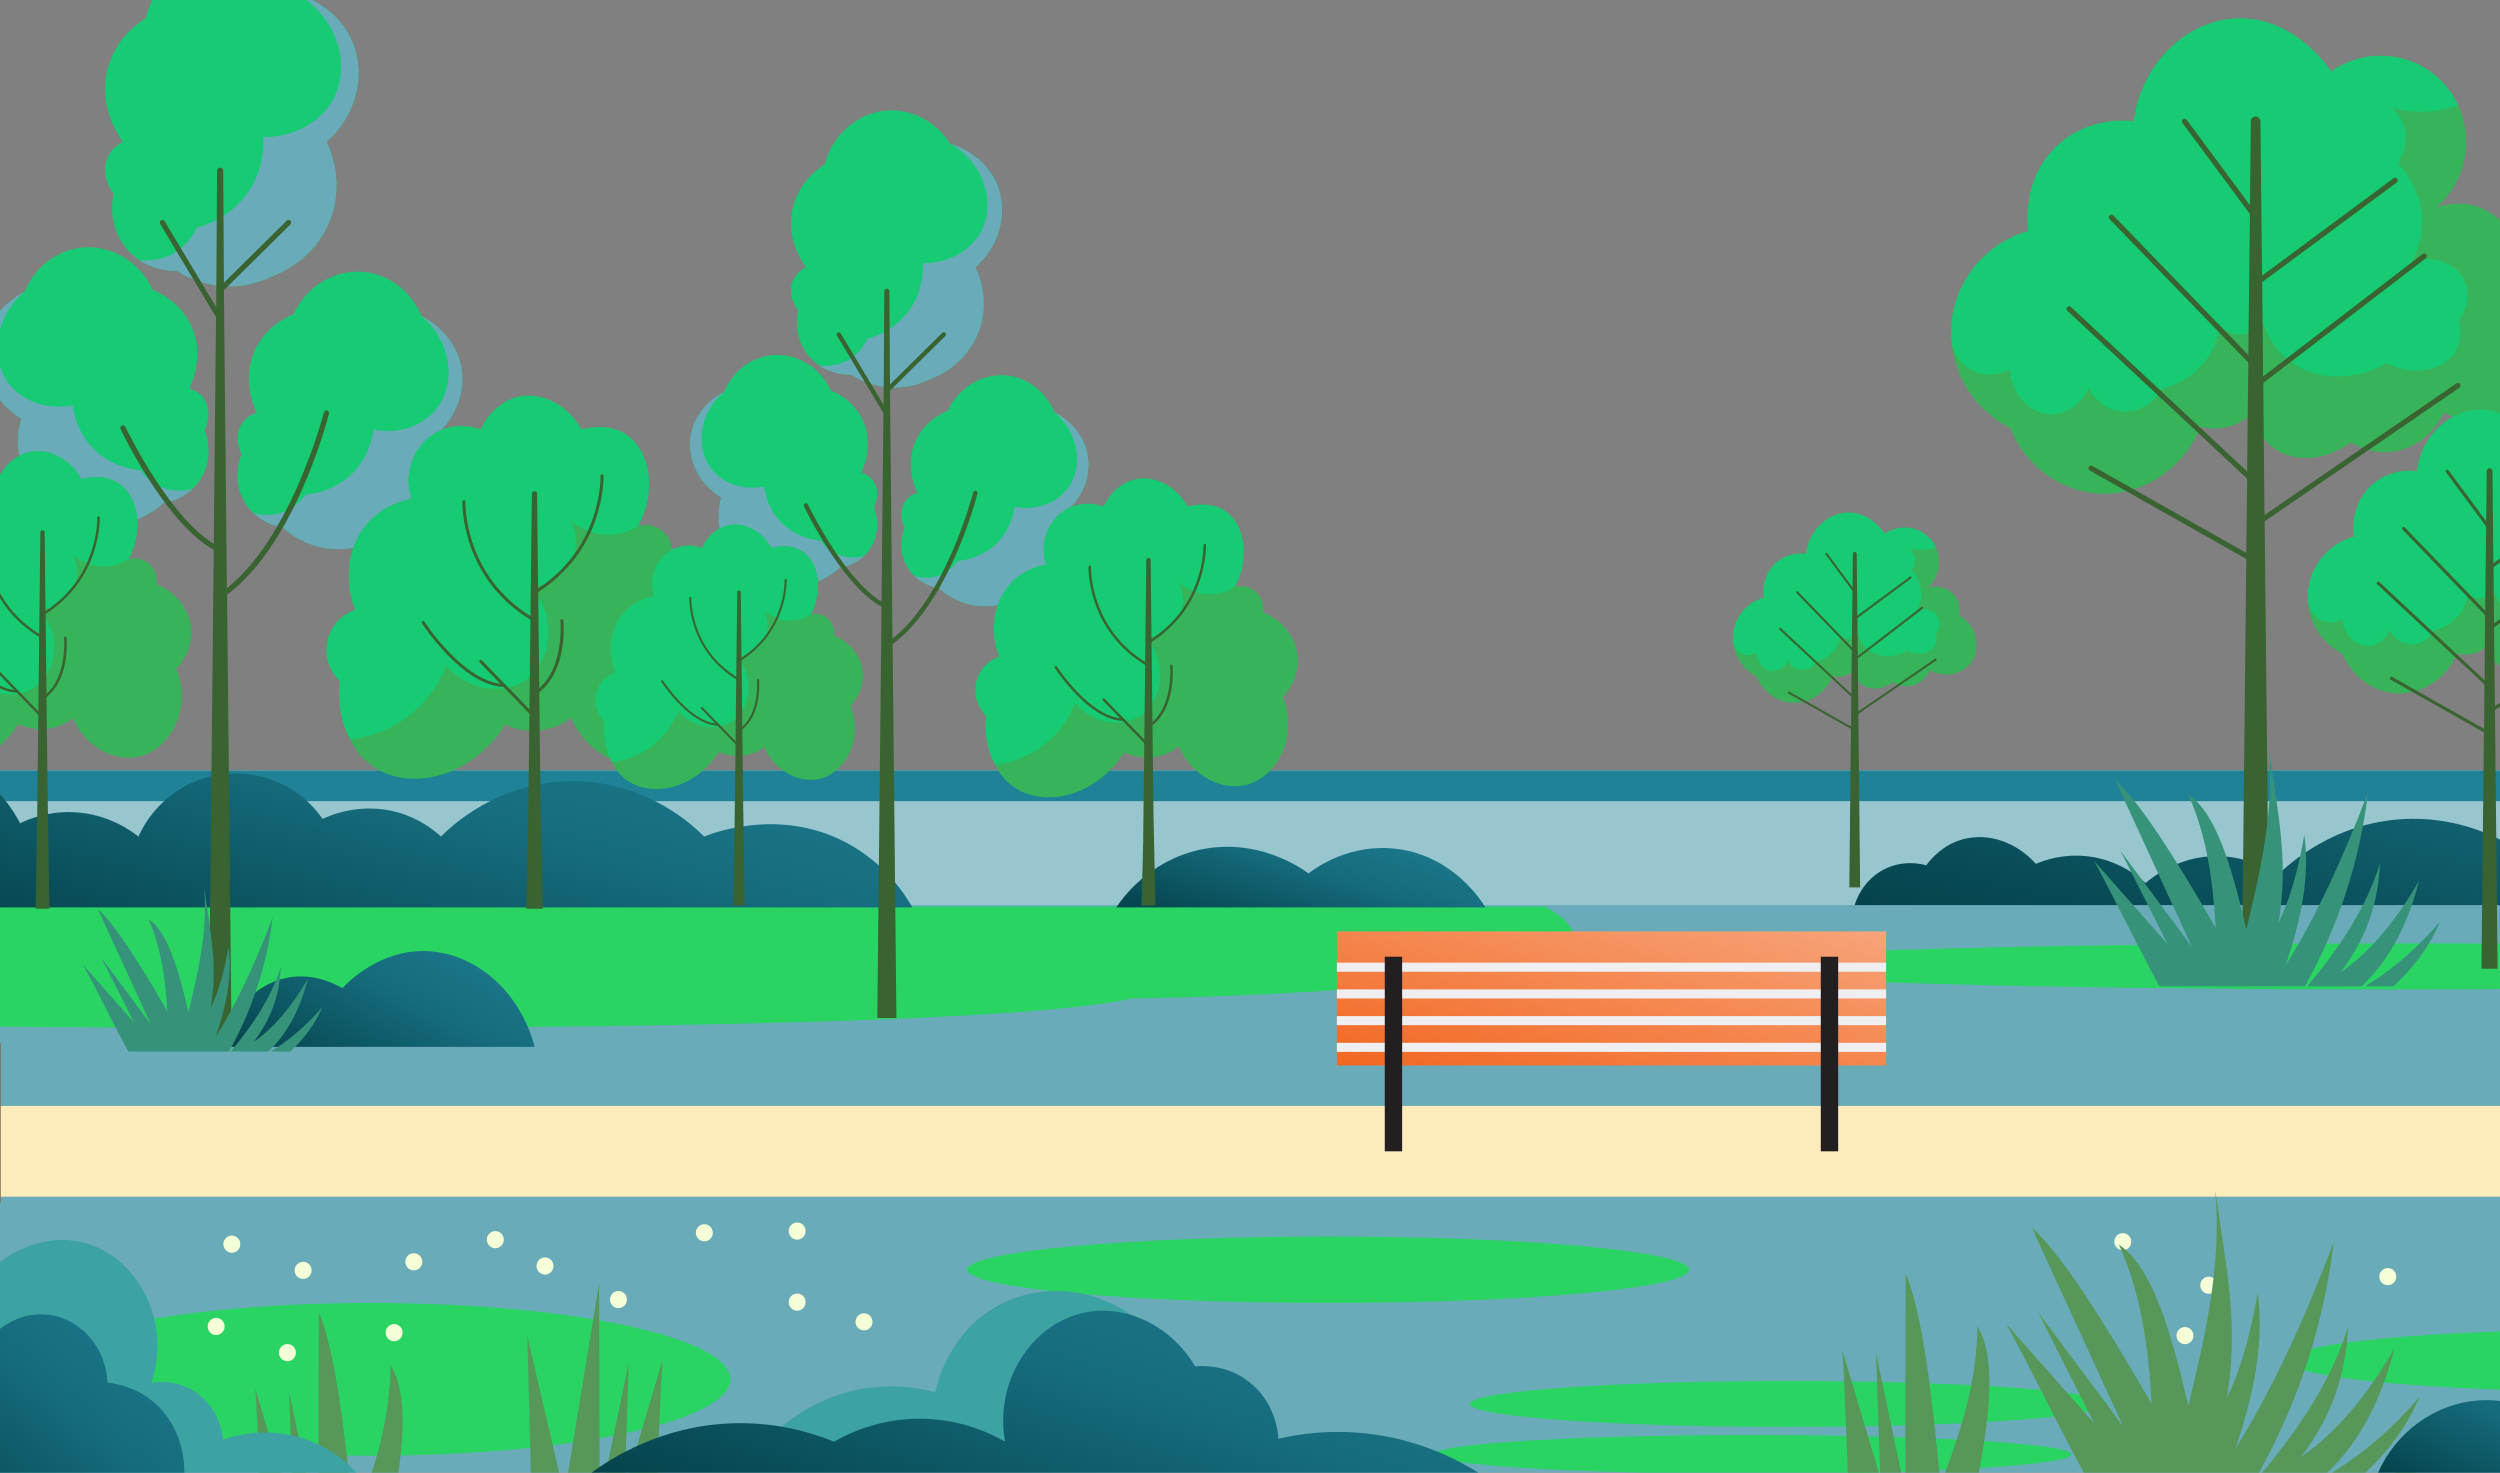 <svg width="1044" height="615" viewBox="0 0 1044 615" fill="none" xmlns="http://www.w3.org/2000/svg">
<rect x="0" y="0" width="1044" height="615" fill="#808080" stroke="none"/>
<g clip-path="url(#clip0_2967_10742)">
<path d="M1405.39 321.772H-59.593V378.567H1405.39V321.772Z" fill="#98C6CF"/>
<path d="M1405.39 321.772H-59.593V334.56H1405.39V321.772Z" fill="#1F8297"/>
<path d="M1405.49 377.987H-59.58V615.479H1405.49V377.987Z" fill="#69ABB9"/>
<path d="M864.992 607.367C864.992 611.839 805.416 615.46 731.927 615.46C658.439 615.46 598.863 611.833 598.863 607.367C598.863 602.895 658.439 599.268 731.927 599.268C805.416 599.268 864.992 602.895 864.992 607.367Z" fill="#29D463"/>
<path d="M705.382 530.241C705.382 537.902 637.882 544.108 554.619 544.108C471.355 544.108 403.856 537.896 403.856 530.241C403.856 522.58 471.355 516.374 554.619 516.374C637.882 516.374 705.382 522.586 705.382 530.241Z" fill="#29D463"/>
<path d="M155.119 607.897C237.878 607.897 304.967 593.619 304.967 576.006C304.967 558.392 237.878 544.114 155.119 544.114C72.359 544.114 5.27 558.392 5.27 576.006C5.27 593.619 72.359 607.897 155.119 607.897Z" fill="#29D463"/>
<path d="M1226.84 568.146C1226.84 575.296 1165.99 581.088 1090.93 581.088C1015.87 581.088 955.025 575.296 955.025 568.146C955.025 560.997 1015.87 555.205 1090.93 555.205C1165.99 555.205 1226.84 560.997 1226.84 568.146Z" fill="#29D463"/>
<path d="M879.948 586.29C879.948 591.588 820.372 595.882 746.883 595.882C673.395 595.882 613.819 591.588 613.819 586.29C613.819 580.991 673.395 576.697 746.883 576.697C820.372 576.697 879.948 580.991 879.948 586.29Z" fill="#29D463"/>
<path d="M997.333 413.167C1158.58 413.167 1289.29 408.864 1289.29 403.556C1289.29 398.249 1158.58 393.946 997.333 393.946C836.09 393.946 705.377 398.249 705.377 403.556C705.377 408.864 836.09 413.167 997.333 413.167Z" fill="#29D463"/>
<path d="M-59.533 428.114C-59.533 428.114 393.23 434.634 472.701 416.955C472.701 416.955 712.09 414.561 644.948 378.568H-59.58L-59.533 428.114Z" fill="#29D463"/>
<path d="M1405.33 461.832H-59.593V499.738H1405.33V461.832Z" fill="#FEEBBC"/>
<path d="M787.623 388.962H558.274V444.948H787.623V388.962Z" fill="url(#paint0_linear_2967_10742)"/>
<path d="M787.624 402.009H558.274V405.797H787.624V402.009Z" fill="#EFEFF1"/>
<path d="M787.624 413.168H558.274V416.956H787.624V413.168Z" fill="#EFEFF1"/>
<path d="M787.624 424.322H558.274V428.11H787.624V424.322Z" fill="#EFEFF1"/>
<path d="M787.624 435.479H558.274V439.267H787.624V435.479Z" fill="#EFEFF1"/>
<path d="M767.615 399.522H760.365V480.787H767.615V399.522Z" fill="#231F20"/>
<path d="M585.53 399.522H578.281V480.787H585.53V399.522Z" fill="#231F20"/>
<path d="M0.306 435.485H-25.098V502.279H0.306V435.485Z" fill="#7F6B4C"/>
<path d="M912.446 561.331C914.404 561.331 915.991 559.726 915.991 557.747C915.991 555.767 914.404 554.163 912.446 554.163C910.487 554.163 908.9 555.767 908.9 557.747C908.9 559.726 910.487 561.331 912.446 561.331Z" fill="#F4FFD7"/>
<path d="M890.021 518.53C890.021 520.51 888.433 522.114 886.476 522.114C884.518 522.114 882.93 520.51 882.93 518.53C882.93 516.55 884.518 514.946 886.476 514.946C888.433 514.946 890.021 516.55 890.021 518.53Z" fill="#F4FFD7"/>
<path d="M364.357 552.003C364.357 553.983 362.769 555.587 360.811 555.587C358.854 555.587 357.266 553.983 357.266 552.003C357.266 550.023 358.854 548.419 360.811 548.419C362.769 548.425 364.357 550.029 364.357 552.003Z" fill="#F4FFD7"/>
<path d="M332.889 517.686C334.847 517.686 336.434 516.082 336.434 514.102C336.434 512.123 334.847 510.519 332.889 510.519C330.931 510.519 329.343 512.123 329.343 514.102C329.343 516.082 330.931 517.686 332.889 517.686Z" fill="#F4FFD7"/>
<path d="M258.269 546.278C260.227 546.278 261.814 544.673 261.814 542.694C261.814 540.715 260.227 539.11 258.269 539.11C256.311 539.11 254.723 540.715 254.723 542.694C254.723 544.673 256.311 546.278 258.269 546.278Z" fill="#F4FFD7"/>
<path d="M210.389 517.681C210.389 519.661 208.801 521.265 206.844 521.265C204.886 521.265 203.298 519.661 203.298 517.681C203.298 515.701 204.886 514.097 206.844 514.097C208.801 514.103 210.389 515.707 210.389 517.681Z" fill="#F4FFD7"/>
<path d="M176.36 526.928C176.36 528.908 174.771 530.512 172.814 530.512C170.857 530.512 169.269 528.908 169.269 526.928C169.269 524.948 170.857 523.344 172.814 523.344C174.771 523.344 176.36 524.948 176.36 526.928Z" fill="#F4FFD7"/>
<path d="M168.121 556.512C168.121 558.492 166.533 560.096 164.576 560.096C162.618 560.096 161.03 558.492 161.03 556.512C161.03 554.532 162.618 552.928 164.576 552.928C166.533 552.928 168.121 554.532 168.121 556.512Z" fill="#F4FFD7"/>
<path d="M336.434 543.773C336.434 545.754 334.846 547.357 332.889 547.357C330.932 547.357 329.343 545.754 329.343 543.773C329.343 541.793 330.932 540.189 332.889 540.189C334.846 540.189 336.434 541.793 336.434 543.773Z" fill="#F4FFD7"/>
<path d="M294.13 518.389C296.088 518.389 297.675 516.785 297.675 514.805C297.675 512.826 296.088 511.221 294.13 511.221C292.172 511.221 290.584 512.826 290.584 514.805C290.584 516.785 292.172 518.389 294.13 518.389Z" fill="#F4FFD7"/>
<path d="M231.143 528.674C231.143 530.654 229.554 532.258 227.597 532.258C225.64 532.258 224.052 530.654 224.052 528.674C224.052 526.694 225.64 525.09 227.597 525.09C229.554 525.09 231.143 526.694 231.143 528.674Z" fill="#F4FFD7"/>
<path d="M130.129 530.512C130.129 532.492 128.541 534.096 126.583 534.096C124.626 534.096 123.038 532.492 123.038 530.512C123.038 528.532 124.626 526.928 126.583 526.928C128.541 526.928 130.129 528.532 130.129 530.512Z" fill="#F4FFD7"/>
<path d="M123.567 564.871C123.567 566.851 121.978 568.455 120.021 568.455C118.064 568.455 116.476 566.851 116.476 564.871C116.476 562.891 118.064 561.287 120.021 561.287C121.978 561.287 123.567 562.891 123.567 564.871Z" fill="#F4FFD7"/>
<path d="M100.371 519.569C100.371 521.549 98.782 523.153 96.825 523.153C94.868 523.153 93.279 521.549 93.279 519.569C93.279 517.589 94.868 515.985 96.825 515.985C98.782 515.992 100.371 517.595 100.371 519.569Z" fill="#F4FFD7"/>
<path d="M90.263 557.519C92.221 557.519 93.808 555.914 93.808 553.935C93.808 551.956 92.221 550.351 90.263 550.351C88.305 550.351 86.717 551.956 86.717 553.935C86.717 555.914 88.305 557.519 90.263 557.519Z" fill="#F4FFD7"/>
<path d="M925.916 536.712C925.916 538.692 924.328 540.296 922.37 540.296C920.413 540.296 918.825 538.692 918.825 536.712C918.825 534.732 920.413 533.128 922.37 533.128C924.328 533.134 925.916 534.738 925.916 536.712Z" fill="#F4FFD7"/>
<path d="M1000.69 533.133C1000.69 535.113 999.098 536.717 997.141 536.717C995.183 536.717 993.595 535.113 993.595 533.133C993.595 531.153 995.183 529.549 997.141 529.549C999.098 529.549 1000.69 531.153 1000.69 533.133Z" fill="#F4FFD7"/>
<path d="M974.581 518.668C970.479 552.762 960.006 585.011 943.088 615.478H870.502C860.908 598.175 847.43 570.219 837.836 552.91C850.067 566.74 862.373 580.644 874.604 594.474C866.769 579.015 858.927 563.489 851.092 547.956C862.959 563.859 874.75 579.762 886.618 595.658L848.455 512.604C860.176 523.029 877.751 550.177 898.555 586.337C897.236 562.742 894.013 539.894 884.859 519.778C899.071 529.173 906.836 557.055 913.868 587.077C920.461 559.417 928.003 528.796 925.073 497.071C930.271 533.164 934.813 552.984 929.984 583.679C935.551 572.439 939.724 557.499 942.8 540.042C945.654 560.232 941.259 582.198 933.5 604.979C948.655 580.792 962.204 551.429 974.581 518.668Z" fill="#57975A"/>
<path d="M999.999 562.97C994.578 583.901 985.788 602.018 971.36 615.478H944.262C960.524 596.102 973.85 575.912 980.519 554.094C979.64 574.506 973.487 591.889 960.963 608.378C975.831 598.243 988.648 582.494 999.999 562.97Z" fill="#57975A"/>
<path d="M1010.4 583.308C1005.27 595.658 997.215 606.237 987.252 615.477H973.188C986.965 606.971 999.412 596.324 1010.4 583.308Z" fill="#57975A"/>
<path d="M1017.29 602.388C1015.24 606.749 1012.24 611.116 1008.5 615.477H999.197C1006.74 611.19 1012.89 606.897 1017.29 602.388Z" fill="#57975A"/>
<path d="M769.346 563.779C774.473 581.014 779.601 598.243 784.729 615.478H771.69C770.887 598.027 770.371 577.979 769.346 563.779Z" fill="#57975A"/>
<path d="M783.412 564.963C786.928 581.828 790.444 598.613 794.031 615.478H785.17C784.584 598.693 783.998 581.754 783.412 564.963Z" fill="#57975A"/>
<path d="M795.79 531.756C801.873 545.734 806.262 576.059 809.925 615.476H795.643L795.79 531.756Z" fill="#57975A"/>
<path d="M826.258 615.478H812.047C819.958 594.992 825.672 574.506 825.742 553.872C833.583 566.518 831.098 589.817 826.258 615.478Z" fill="#57975A"/>
<path d="M106.613 579.98C110.199 591.812 113.716 603.649 117.232 615.481H108.295C107.861 602.687 107.345 589.893 106.613 579.98Z" fill="#57975A"/>
<path d="M120.754 581.163C123.098 592.625 125.519 604.018 127.933 615.479H121.926C121.557 604.018 121.117 592.551 120.754 581.163Z" fill="#57975A"/>
<path d="M133.133 547.958C138.261 559.938 142.363 583.977 145.657 615.48H132.987L133.133 547.958Z" fill="#57975A"/>
<path d="M166.313 615.481H155.108C159.943 600.392 163.019 585.23 163.09 570.073C169.243 579.98 169.02 596.475 166.313 615.481Z" fill="#57975A"/>
<path d="M220.224 558.013C224.695 577.166 229.161 596.326 233.626 615.479H221.689C221.173 596.326 220.733 577.172 220.224 558.013Z" fill="#57975A"/>
<path d="M250.18 535.974L250.397 615.481H237.141C241.46 588.931 245.855 562.53 250.18 535.974Z" fill="#57975A"/>
<path d="M262.557 569.111C262.047 584.643 261.531 600.028 261.022 615.48H252.893C256.111 600.022 259.334 584.637 262.557 569.111Z" fill="#57975A"/>
<path d="M276.692 567.927C275.737 581.017 275.151 599.066 274.495 615.481H262.557C267.246 599.652 271.934 583.829 276.692 567.927Z" fill="#57975A"/>
<path d="M-59.593 557.05C-59.118 555.539 -55.034 543.276 -42.346 538.563C-32.676 534.973 -21.671 537.126 -13.66 544.109C-4.231 524.511 16.55 514.419 34.559 518.842C56.758 524.289 72.047 551.11 63.245 577.394C65.138 577.092 73.917 575.895 82.168 581.706C91.943 588.59 93.01 599.7 93.133 601.236C97.516 599.669 109.647 595.999 124.363 600.046C137.882 603.759 146.122 611.939 149.31 615.467C79.672 615.467 10.039 615.467 -59.599 615.467V557.05H-59.593Z" fill="#3DA2A4"/>
<path d="M-59.593 615.461C-59.26 614.276 -56.364 604.659 -47.076 601.193C-42.388 599.441 -38.162 600.045 -36.088 600.502C-40.917 590.231 -39.264 578.134 -31.968 569.992C-21.953 558.808 -7.073 561.522 -6.329 561.67C0.088 552.374 10.924 547.47 21.367 549.191C34.183 551.301 44.322 563.046 44.867 577.388C48.453 577.777 56.962 579.22 64.634 585.938C77.245 596.986 77.058 613.092 76.993 615.454C31.458 615.461 -14.07 615.461 -59.593 615.461Z" fill="url(#paint1_linear_2967_10742)"/>
<path d="M319.61 602.352C324.281 597.287 337.561 584.253 358.98 580.163C372.67 577.548 384.068 579.657 390.567 581.409C391.229 578.22 396.175 556.229 417.12 545.033C434.361 535.817 455.787 537.477 472.512 549.197C472.207 557.056 471.903 564.908 471.598 572.767L418.955 605.121L341.587 607.897L319.61 602.352Z" fill="#3DA2A4"/>
<path d="M246.368 615.46C254.772 609.236 276.367 595.048 306.794 594.339C324.902 593.913 339.395 598.416 348.302 602.044C354.069 598.725 367.847 591.853 386.453 592.488C402.282 593.031 414.002 598.75 419.722 602.044C415.145 576.24 431.285 552.559 452.985 548.118C470.185 544.595 489.015 553.534 499.071 570.614C501.427 570.38 512.046 569.572 521.657 577.085C532.838 585.826 533.758 598.854 533.864 600.81C542.607 598.793 555.465 596.936 570.79 598.651C592.977 601.131 609.315 609.859 618.094 615.46C494.183 615.46 370.273 615.46 246.368 615.46Z" fill="url(#paint2_linear_2967_10742)"/>
<path d="M992.866 615.462C1000.55 597.789 1017.09 585.884 1035.59 584.786C1059.91 583.342 1075.19 601.318 1076.8 603.273C1078.69 602.255 1086.42 598.381 1096.03 600.806C1107.87 603.804 1113.01 613.969 1113.72 615.456C1073.43 615.462 1033.15 615.462 992.866 615.462Z" fill="url(#paint3_linear_2967_10742)"/>
<path d="M-59.536 317.911C-56.061 316.622 -34.975 309.201 -13.908 320.687C-0.64 327.917 5.894 338.977 8.373 343.801C12.364 341.876 20.446 338.662 30.959 339.18C44.836 339.865 54.371 346.632 57.817 349.346C64.392 334.696 78.275 324.684 94.133 323.154C110.003 321.625 125.521 328.811 134.722 341.95C138.549 340.192 150.961 335.084 165.852 339.174C174.789 341.629 180.913 346.379 184.165 349.34C187.705 345.75 207.994 325.844 240.014 326.226C270.863 326.596 290.272 345.516 294.035 349.34C298.553 347.57 325.839 337.373 353.242 351.808C369.047 360.129 377.457 372.731 381.014 378.925C234.166 378.925 87.312 378.925 -59.536 378.925V317.911Z" fill="url(#paint4_linear_2967_10742)"/>
<path d="M1405.49 318.221C1404.25 317.142 1375.69 292.961 1339.95 305.199C1304.2 317.444 1296.1 354.215 1295.77 355.813C1292.66 354.048 1285.66 350.656 1276.32 350.958C1263.42 351.377 1254.86 358.551 1252.44 360.741C1250.06 345.573 1238.85 333.402 1224.36 330.157C1211.12 327.196 1197.17 332.131 1188.35 342.871C1187.16 342.353 1176.43 337.88 1165.76 344.024C1156.29 349.477 1154.02 359.181 1153.68 360.741C1149.47 357.09 1134.96 345.437 1113.35 344.95C1085.59 344.32 1067.88 362.617 1065.01 365.67C1061.2 361.858 1040.06 341.508 1006.91 341.939C975.097 342.353 954.973 361.605 950.906 365.67C947.225 363.073 939.707 358.564 929.31 357.657C911.425 356.096 898.725 366.404 895.971 368.754C893.029 366.059 884.45 358.922 871.34 357.54C861.606 356.516 853.941 359.15 850.19 360.741C842.033 351.63 830.248 347.59 819.67 350.495C811.19 352.821 806.232 358.866 804.409 361.358C802.604 360.846 795.015 358.909 786.94 362.974C777.739 367.607 774.95 376.484 774.504 377.995C984.831 377.995 1195.16 377.995 1405.49 377.995V318.221Z" fill="url(#paint5_linear_2967_10742)"/>
<path d="M466.165 378.927H620.285C618.791 376.428 607.199 357.805 583.969 354.579C563.774 351.779 549.194 362.611 546.428 364.745C543.609 362.66 525.196 349.539 500.951 354.881C479.526 359.613 468.456 375.472 466.165 378.927Z" fill="url(#paint6_linear_2967_10742)"/>
<path d="M92.603 437.169H223.259C217.182 413.901 198.371 397.826 177.983 397.184C158.696 396.573 145.475 410.015 142.961 412.667C139.949 410.897 131.024 406.203 120.071 408.275C106.838 410.786 96.026 422.161 92.603 437.169Z" fill="url(#paint7_linear_2967_10742)"/>
<path d="M136.351 59.245C137.453 61.465 144.116 75.518 137.893 91.784C131.446 108.575 116.356 114.343 114.158 115.157C110.789 116.86 105.151 119.148 97.826 119.518C85.959 120.11 77.174 115.231 73.798 113.084C72.919 113.158 65.377 113.306 58.274 108.723C56.077 107.243 53.949 105.392 52.045 102.882C44.719 93.339 47.14 82.396 47.433 80.915C43.7 76.184 42.815 70.046 45.159 65.234C46.917 61.681 49.994 59.911 51.312 59.245C50.211 57.69 40.693 44.971 44.942 28.698C48.382 15.46 58.567 9.026 60.765 7.694C64.644 -7.469 77.391 -18.338 92.112 -19.374C104.565 -20.188 116.725 -13.755 123.681 -2.731C125.586 -2.139 141.409 2.592 147.486 18.347C152.831 32.097 148.435 48.666 136.351 59.245Z" fill="#16CB74"/>
<path d="M136.354 59.245C137.456 61.466 144.119 75.518 137.895 91.785C131.449 108.576 116.359 114.344 114.161 115.158C110.791 116.86 105.154 119.149 97.828 119.519C85.961 120.111 77.176 115.232 73.801 113.085C72.922 113.159 65.38 113.307 58.277 108.724C60.328 108.872 67.8 109.39 74.686 104.363C79.005 101.186 81.202 97.263 82.158 95.116C84.865 94.376 97.611 90.755 105.083 77.881C110.065 69.226 110.135 60.794 109.918 57.247C122.811 57.395 134.455 50.887 139.583 40.604C146.545 26.478 140.462 6.732 123.69 -2.737C125.594 -2.145 141.417 2.587 147.494 18.341C152.833 32.097 148.438 48.666 136.354 59.245Z" fill="#69ABB9"/>
<path d="M177.435 185.003C178.021 186.996 181.484 199.58 173.983 212.083C166.23 224.982 152.939 227.517 151.011 227.863C147.981 228.769 142.994 229.824 136.899 229.047C127.018 227.782 120.478 222.453 118.005 220.183C117.273 220.115 111.026 219.122 105.827 214.285C104.228 212.737 102.745 210.899 101.538 208.542C96.879 199.586 100.459 190.913 100.917 189.734C98.52 185.275 98.684 180.081 101.315 176.46C103.278 173.789 106.079 172.777 107.263 172.425C106.583 170.982 100.571 159.076 106.437 146.277C111.196 135.858 120.531 132.058 122.541 131.281C127.944 119.344 140.04 112.257 152.335 113.577C162.731 114.749 171.832 121.855 175.976 131.978C177.458 132.749 189.829 138.991 192.56 152.895C194.975 165.035 188.944 178.057 177.435 185.003Z" fill="#16CB74"/>
<path d="M177.434 185.006C178.02 186.998 181.484 199.582 173.982 212.086C166.229 224.985 152.938 227.52 151.01 227.865C147.98 228.772 142.993 229.827 136.898 229.05C127.018 227.785 120.478 222.456 118.005 220.186C117.272 220.118 111.025 219.125 105.827 214.288C107.497 214.714 113.586 216.244 119.997 213.116C124.023 211.13 126.408 208.218 127.504 206.59C129.848 206.38 140.889 205.276 148.924 195.758C154.292 189.355 155.575 182.409 155.903 179.442C166.522 181.471 177.077 177.819 182.796 170.096C190.591 159.468 188.434 142.276 175.969 131.981C177.452 132.752 189.823 138.994 192.554 152.898C194.974 165.038 188.944 178.06 177.434 185.006Z" fill="#69ABB9"/>
<path d="M8.862 174.831C8.276 176.824 4.812 189.408 12.313 201.912C20.067 214.81 33.358 217.345 35.286 217.691C38.316 218.598 43.297 219.652 49.398 218.875C59.278 217.611 65.818 212.281 68.291 210.011C69.024 209.943 75.277 208.95 80.469 204.114C82.069 202.565 83.552 200.727 84.759 198.371C89.418 189.414 85.837 180.741 85.38 179.563C87.777 175.103 87.613 169.909 84.981 166.288C83.018 163.617 80.223 162.611 79.033 162.254C79.713 160.81 85.726 148.905 79.859 136.105C75.095 125.686 65.766 121.886 63.755 121.109C58.352 109.173 46.256 102.085 33.956 103.405C23.559 104.577 14.458 111.683 10.315 121.806C8.832 122.577 -3.539 128.82 -6.27 142.718C-8.678 154.87 -2.648 167.892 8.862 174.831Z" fill="#16CB74"/>
<path d="M8.861 174.832C8.275 176.825 4.812 189.409 12.313 201.912C20.066 214.811 33.357 217.346 35.285 217.692C38.315 218.598 43.297 219.653 49.397 218.876C59.278 217.611 65.818 212.282 68.291 210.012C69.023 209.944 75.276 208.951 80.469 204.115C78.798 204.54 72.71 206.07 66.298 202.942C62.272 200.956 59.887 198.045 58.791 196.416C56.447 196.206 45.406 195.102 37.372 185.584C32.004 179.181 30.72 172.235 30.386 169.268C19.767 171.298 9.213 167.646 3.493 159.923C-4.301 149.294 -2.144 132.096 10.32 121.807C8.838 122.578 -3.533 128.82 -6.264 142.718C-8.679 154.871 -2.648 167.892 8.861 174.832Z" fill="#69ABB9"/>
<path d="M96.725 435.913H87.132L89.259 229.647V226.982L90.209 132.534L90.279 128.321L90.648 71.268C90.648 70.528 91.234 70.009 91.967 70.009C92.629 70.009 93.215 70.602 93.215 71.268L93.508 118.112V121.147L94.75 245.617L94.826 248.356L96.725 435.913Z" fill="#3A6332"/>
<path d="M91.941 250.15C91.583 250.15 91.232 249.977 91.026 249.65C90.692 249.138 90.833 248.454 91.337 248.114C120.697 228.535 135.12 172.752 135.26 172.197C135.413 171.611 135.981 171.266 136.596 171.395C137.182 171.55 137.54 172.154 137.393 172.746C136.801 175.072 122.614 229.917 92.55 249.965C92.363 250.095 92.146 250.15 91.941 250.15Z" fill="#3A6332"/>
<path d="M91.942 230.83C91.789 230.83 91.643 230.799 91.496 230.737C70.61 221.367 51.177 180.932 50.357 179.217C50.093 178.662 50.322 178.002 50.867 177.737C51.441 177.471 52.074 177.706 52.332 178.255C52.531 178.668 72.233 219.671 92.381 228.702C92.938 228.948 93.19 229.608 92.938 230.17C92.762 230.583 92.364 230.83 91.942 230.83Z" fill="#3A6332"/>
<path d="M91.942 122.274C91.654 122.274 91.367 122.163 91.156 121.941C90.734 121.503 90.74 120.8 91.18 120.368L119.714 92.172C120.136 91.752 120.845 91.758 121.267 92.19C121.689 92.628 121.683 93.331 121.243 93.763L92.709 121.96C92.498 122.17 92.217 122.274 91.942 122.274Z" fill="#3A6332"/>
<path d="M91.941 134.292C91.572 134.292 91.203 134.107 91.004 133.755L66.888 93.542C66.572 93.018 66.736 92.333 67.252 92.019C67.768 91.698 68.453 91.864 68.764 92.395L92.879 132.608C93.195 133.132 93.031 133.811 92.516 134.132C92.334 134.243 92.135 134.292 91.941 134.292Z" fill="#3A6332"/>
<path d="M407.325 111.597C408.242 113.445 413.788 125.141 408.608 138.68C403.242 152.656 390.682 157.457 388.853 158.135C386.048 159.552 381.355 161.457 375.258 161.765C365.381 162.258 358.069 158.196 355.259 156.41C354.528 156.471 348.25 156.594 342.338 152.779C340.509 151.547 338.738 150.007 337.153 147.917C331.056 139.974 333.07 130.866 333.314 129.634C330.207 125.696 329.47 120.587 331.422 116.582C332.885 113.625 335.446 112.151 336.543 111.597C335.626 110.303 327.705 99.716 331.241 86.171C334.104 75.153 342.582 69.797 344.411 68.689C347.64 56.068 358.249 47.021 370.502 46.159C380.868 45.481 390.989 50.836 396.779 60.011C398.364 60.504 411.534 64.442 416.593 77.556C421.041 89 417.383 102.791 407.325 111.597Z" fill="#16CB74"/>
<path d="M407.326 111.597C408.243 113.445 413.789 125.141 408.609 138.681C403.244 152.657 390.683 157.457 388.854 158.135C386.049 159.552 381.357 161.457 375.26 161.765C365.382 162.258 358.07 158.197 355.261 156.41C354.529 156.471 348.251 156.595 342.339 152.78C344.047 152.903 350.266 153.334 355.997 149.15C359.592 146.506 361.421 143.24 362.216 141.453C364.47 140.837 375.079 137.823 381.298 127.108C385.444 119.904 385.503 112.886 385.323 109.933C396.054 110.057 405.746 104.64 410.014 96.081C415.809 84.323 410.746 67.888 396.785 60.007C398.371 60.499 411.541 64.438 416.599 77.551C421.043 89.001 417.384 102.791 407.326 111.597Z" fill="#69ABB9"/>
<path d="M441.52 216.271C442.008 217.929 444.891 228.403 438.647 238.811C432.194 249.547 421.131 251.657 419.526 251.945C417.004 252.699 412.853 253.577 407.781 252.93C399.557 251.878 394.113 247.442 392.055 245.552C391.445 245.496 386.245 244.669 381.919 240.644C380.587 239.355 379.353 237.825 378.348 235.864C374.47 228.409 377.451 221.19 377.831 220.209C375.836 216.497 375.973 212.174 378.163 209.16C379.797 206.937 382.128 206.095 383.114 205.802C382.548 204.6 377.543 194.691 382.426 184.037C386.387 175.365 394.157 172.202 395.83 171.555C400.327 161.62 410.395 155.721 420.629 156.82C429.282 157.795 436.857 163.71 440.306 172.136C441.54 172.778 451.837 177.973 454.11 189.546C456.119 199.651 451.1 210.49 441.52 216.271Z" fill="#16CB74"/>
<path d="M441.52 216.272C442.008 217.931 444.891 228.405 438.647 238.812C432.194 249.548 421.131 251.658 419.527 251.946C417.005 252.701 412.854 253.579 407.781 252.932C399.557 251.879 394.113 247.443 392.055 245.554C391.445 245.497 386.245 244.671 381.919 240.645C383.309 240.999 388.377 242.273 393.713 239.67C397.064 238.016 399.05 235.593 399.962 234.237C401.913 234.063 411.103 233.144 417.79 225.221C422.258 219.892 423.326 214.111 423.6 211.641C432.438 213.33 441.223 210.291 445.984 203.862C452.471 195.016 450.676 180.706 440.301 172.137C441.535 172.779 451.832 177.975 454.105 189.548C456.12 199.652 451.1 210.491 441.52 216.272Z" fill="#69ABB9"/>
<path d="M301.21 207.804C300.722 209.463 297.839 219.937 304.083 230.344C310.536 241.08 321.599 243.191 323.203 243.478C325.725 244.233 329.871 245.111 334.949 244.464C343.173 243.411 348.617 238.975 350.675 237.086C351.285 237.029 356.489 236.203 360.811 232.177C362.143 230.889 363.377 229.359 364.382 227.397C368.26 219.942 365.279 212.723 364.899 211.743C366.894 208.03 366.757 203.707 364.567 200.693C362.933 198.47 360.606 197.633 359.616 197.335C360.182 196.134 365.187 186.225 360.304 175.571C356.338 166.899 348.573 163.736 346.9 163.089C342.402 153.154 332.335 147.255 322.096 148.353C313.443 149.329 305.868 155.244 302.419 163.669C301.185 164.311 290.888 169.507 288.615 181.075C286.61 191.19 291.63 202.028 301.21 207.804Z" fill="#16CB74"/>
<path d="M301.209 207.806C300.721 209.464 297.838 219.938 304.082 230.346C310.535 241.082 321.598 243.192 323.203 243.479C325.724 244.234 329.871 245.112 334.948 244.465C343.172 243.413 348.616 238.976 350.674 237.087C351.284 237.03 356.489 236.204 360.81 232.179C359.42 232.533 354.352 233.806 349.016 231.203C345.665 229.55 343.68 227.126 342.767 225.771C340.816 225.596 331.627 224.677 324.939 216.755C320.471 211.425 319.403 205.644 319.125 203.174C310.286 204.864 301.501 201.824 296.741 195.396C290.253 186.549 292.048 172.235 302.423 163.67C301.189 164.312 290.892 169.508 288.619 181.076C286.609 191.191 291.629 202.029 301.209 207.806Z" fill="#69ABB9"/>
<path d="M374.342 425.113H366.357L368.127 253.429V251.211L368.918 172.598L368.976 169.092L369.283 121.604C369.283 120.988 369.771 120.556 370.381 120.556C370.932 120.556 371.42 121.049 371.42 121.604L371.664 160.594V163.12L372.698 266.722L372.761 269.002L374.342 425.113Z" fill="#3A6332"/>
<path d="M370.358 270.495C370.061 270.495 369.768 270.351 369.597 270.079C369.319 269.653 369.436 269.083 369.856 268.801C394.294 252.504 406.298 206.074 406.415 205.612C406.542 205.124 407.015 204.837 407.527 204.944C408.015 205.073 408.312 205.576 408.19 206.069C407.698 208.004 395.889 253.654 370.866 270.341C370.709 270.449 370.529 270.495 370.358 270.495Z" fill="#3A6332"/>
<path d="M370.359 254.414C370.232 254.414 370.111 254.388 369.989 254.337C352.604 246.538 336.429 212.882 335.746 211.455C335.527 210.993 335.717 210.443 336.171 210.222C336.649 210.002 337.176 210.197 337.39 210.654C337.556 210.998 353.955 245.126 370.725 252.643C371.189 252.848 371.398 253.398 371.189 253.865C371.042 254.209 370.71 254.414 370.359 254.414Z" fill="#3A6332"/>
<path d="M370.359 164.06C370.12 164.06 369.881 163.967 369.705 163.782C369.354 163.418 369.359 162.832 369.725 162.473L393.475 139.004C393.826 138.655 394.416 138.66 394.768 139.019C395.119 139.384 395.114 139.969 394.748 140.328L370.998 163.798C370.823 163.972 370.588 164.06 370.359 164.06Z" fill="#3A6332"/>
<path d="M370.359 174.062C370.052 174.062 369.745 173.908 369.579 173.615L349.507 140.144C349.243 139.708 349.38 139.138 349.809 138.876C350.239 138.609 350.809 138.748 351.068 139.189L371.14 172.66C371.403 173.097 371.267 173.662 370.837 173.929C370.686 174.021 370.52 174.062 370.359 174.062Z" fill="#3A6332"/>
<path d="M1063.43 164.14C1054.57 176.341 1036.11 180.561 1020.58 172.276C1020.07 173.461 1013.99 186.106 1000.22 188.475C990.995 190.03 983.816 186.032 981.694 184.774C970.636 192.91 957.011 193.281 948.736 186.551C943.022 181.967 941.411 175.231 940.901 172.35C939.365 173.831 936.142 176.564 931.161 178.044C925.67 179.598 921.052 178.784 919.001 178.266C911.529 196.531 893.508 207.703 875.054 206C859.378 204.52 845.606 193.947 839.382 178.71C824.808 171.388 815.501 156.744 814.845 140.841V140.767C814.699 138.472 814.775 136.184 815.068 133.889C817.189 116.136 829.865 101.276 847.147 96.464C846.854 94.762 844.07 75.386 858.575 61.334C871.907 48.392 888.896 50.391 891.094 50.681C894.241 26.352 913.14 8.524 934.091 7.71C958.259 6.748 972.839 28.862 973.496 29.899C989.096 18.733 1010.85 22.058 1022.5 37.295C1024.11 39.367 1025.43 41.656 1026.53 43.951C1033.12 58.299 1029.83 75.972 1017.44 86.699C1026.67 83.22 1037.07 85.293 1043.96 92.023C1053.34 101.195 1051.29 113.915 1051.06 114.951C1069.66 125.685 1074.06 149.644 1063.43 164.14Z" fill="#37B45A"/>
<path d="M1026.81 133.673C1027.33 135.968 1028.42 142.106 1025.05 147.281C1020.29 154.677 1008.21 157.342 996.561 151.717C983.082 159.261 967.482 159.113 956.64 151.124C949.022 145.579 945.945 137.739 944.773 133.963C944.626 134.259 941.626 139.509 935.619 139.731C930.714 139.953 927.561 136.548 927.122 136.036C926.682 138.775 925.293 146.097 919.286 152.679C913.057 159.557 905.661 161.556 903.024 162.148C902.731 162.666 898.336 170.95 889.106 171.765C882.15 172.431 875.41 168.582 872.111 162.148C869.11 168.582 863.174 172.943 856.874 173.017C848.23 173.165 839.809 165.102 839.369 154.085C838.566 154.529 832.044 158.298 824.865 155.344C819.151 152.975 815.195 147.281 814.832 140.847V140.773C814.686 138.479 814.762 136.19 815.055 133.895C817.176 116.142 829.852 101.282 847.134 96.471C846.841 94.768 844.057 75.392 858.562 61.34C871.894 48.398 888.883 50.397 891.081 50.687C894.228 26.358 913.127 8.531 934.078 7.717C958.246 6.754 972.826 28.869 973.483 29.905C989.083 18.74 1010.84 22.065 1022.49 37.301C1024.1 39.374 1025.42 41.662 1026.51 43.957C1023.44 45.068 1020 45.882 1016.26 46.326C1009.3 47.14 1003.29 46.178 999.116 45.142C1000.36 46.326 1003 49.207 1004.17 53.722C1006 61.192 1001.98 67.256 1001.24 68.218C1003.37 70.365 1010.1 77.761 1011.21 89.519C1012.15 99.283 1008.71 106.68 1007.17 109.486C1016.55 106.087 1026.14 110.226 1029.3 117.475C1031.5 122.502 1030.4 128.788 1026.81 133.673Z" fill="#16CB74"/>
<path d="M947.636 401.544H936.285L938.043 233.363V230.846L938.412 199.929V196.968L938.629 174.261L938.922 151.406V148.297L938.992 138.977L939.578 89.424V85.729L939.941 50.673C939.941 49.563 940.82 48.674 941.992 48.674C943.018 48.674 943.897 49.563 943.967 50.673L944.63 115.092L944.7 117.831L944.846 134.178L945.069 157.18L945.139 159.993L945.356 182.996L945.649 215.091L945.72 217.682L947.636 401.544Z" fill="#3A6332"/>
<path d="M941.944 119.588C941.61 119.588 941.27 119.434 941.059 119.138C940.702 118.644 940.807 117.947 941.294 117.583L999.528 74.446C1000.02 74.082 1000.71 74.187 1001.06 74.687C1001.42 75.18 1001.32 75.877 1000.83 76.241L942.595 119.378C942.396 119.52 942.173 119.588 941.944 119.588Z" fill="#3A6332"/>
<path d="M941.947 91.856C941.612 91.856 941.284 91.702 941.067 91.412L911.403 51.353C911.039 50.86 911.139 50.169 911.625 49.799C912.112 49.435 912.797 49.527 913.161 50.021L942.826 90.08C943.189 90.573 943.089 91.264 942.603 91.634C942.404 91.788 942.175 91.856 941.947 91.856Z" fill="#3A6332"/>
<path d="M941.946 154.108C941.659 154.108 941.372 153.997 941.161 153.775L880.981 91.528C880.559 91.083 880.565 90.386 881.004 89.954C881.438 89.529 882.136 89.541 882.557 89.973L942.737 152.22C943.159 152.658 943.153 153.362 942.714 153.793C942.497 154.003 942.221 154.108 941.946 154.108Z" fill="#3A6332"/>
<path d="M941.945 162.116C941.617 162.116 941.289 161.961 941.072 161.678C940.697 161.19 940.802 160.493 941.277 160.123L1011.72 106.037C1012.2 105.673 1012.88 105.765 1013.25 106.253C1013.63 106.74 1013.52 107.437 1013.05 107.807L942.607 161.894C942.408 162.048 942.18 162.116 941.945 162.116Z" fill="#3A6332"/>
<path d="M941.945 202.798C941.681 202.798 941.406 202.699 941.201 202.508L863.323 129.786C862.871 129.367 862.848 128.664 863.258 128.213C863.68 127.769 864.372 127.738 864.811 128.152L942.695 200.873C943.146 201.293 943.17 201.996 942.759 202.446C942.531 202.675 942.238 202.798 941.945 202.798Z" fill="#3A6332"/>
<path d="M941.944 220.05C941.593 220.05 941.253 219.878 941.036 219.569C940.69 219.057 940.831 218.372 941.329 218.027L1025.81 160.091C1026.3 159.758 1026.99 159.875 1027.34 160.387C1027.68 160.893 1027.54 161.584 1027.04 161.93L942.56 219.865C942.372 219.989 942.155 220.05 941.944 220.05Z" fill="#3A6332"/>
<path d="M941.943 235.459C941.755 235.459 941.58 235.416 941.404 235.317L872.68 196.492C872.152 196.19 871.965 195.517 872.258 194.981C872.557 194.444 873.225 194.253 873.752 194.555L942.476 233.38C943.004 233.683 943.191 234.355 942.898 234.892C942.699 235.262 942.33 235.459 941.943 235.459Z" fill="#3A6332"/>
<path d="M1112.16 264.498C1106.87 271.783 1095.86 274.3 1086.58 269.353C1086.28 270.062 1082.65 277.613 1074.43 279.025C1068.92 279.951 1064.63 277.57 1063.37 276.817C1056.76 281.672 1048.63 281.894 1043.69 277.878C1040.28 275.139 1039.32 271.123 1039.01 269.402C1038.09 270.285 1036.17 271.919 1033.2 272.801C1029.92 273.727 1027.16 273.245 1025.94 272.931C1021.48 283.837 1010.72 290.505 999.699 289.487C990.34 288.605 982.118 282.289 978.403 273.196C969.7 268.823 964.151 260.082 963.752 250.588V250.545C963.664 249.175 963.711 247.806 963.881 246.437C965.147 235.839 972.713 226.962 983.033 224.094C982.857 223.076 981.198 211.51 989.854 203.121C997.812 195.391 1007.96 196.588 1009.27 196.761C1011.15 182.234 1022.43 171.593 1034.94 171.106C1049.37 170.532 1058.07 183.733 1058.46 184.35C1067.77 177.681 1080.76 179.668 1087.72 188.766C1088.68 190 1089.47 191.369 1090.12 192.739C1094.06 201.307 1092.09 211.855 1084.7 218.258C1090.21 216.186 1096.42 217.42 1100.53 221.435C1106.12 226.913 1104.9 234.507 1104.77 235.123C1115.89 241.539 1118.51 255.844 1112.16 264.498Z" fill="#37B45A"/>
<path d="M1090.31 246.307C1090.61 247.677 1091.27 251.341 1089.26 254.431C1086.42 258.848 1079.2 260.433 1072.25 257.078C1064.21 261.581 1054.89 261.494 1048.42 256.726C1043.87 253.414 1042.04 248.732 1041.33 246.486C1041.25 246.665 1039.45 249.799 1035.87 249.928C1032.94 250.058 1031.05 248.028 1030.79 247.72C1030.53 249.355 1029.7 253.722 1026.11 257.651C1022.4 261.76 1017.98 262.95 1016.4 263.302C1016.23 263.61 1013.6 268.558 1008.09 269.039C1003.94 269.433 999.919 267.139 997.949 263.302C996.156 267.145 992.617 269.748 988.854 269.791C983.697 269.878 978.663 265.066 978.405 258.49C977.925 258.756 974.033 261.007 969.75 259.243C966.339 257.83 963.977 254.431 963.76 250.588V250.545C963.672 249.176 963.719 247.806 963.889 246.437C965.155 235.839 972.721 226.963 983.041 224.094C982.865 223.076 981.207 211.51 989.862 203.121C997.821 195.392 1007.96 196.588 1009.28 196.761C1011.16 182.234 1022.44 171.593 1034.95 171.106C1049.37 170.532 1058.08 183.733 1058.47 184.35C1067.78 177.682 1080.77 179.668 1087.72 188.767C1088.68 190 1089.48 191.37 1090.13 192.739C1088.29 193.399 1086.24 193.886 1084 194.152C1079.85 194.639 1076.26 194.065 1073.77 193.449C1074.51 194.152 1076.09 195.879 1076.79 198.568C1077.88 203.028 1075.48 206.649 1075.04 207.223C1076.31 208.506 1080.33 212.917 1080.98 219.937C1081.55 225.766 1079.5 230.183 1078.58 231.86C1084.18 229.831 1089.9 232.305 1091.79 236.629C1093.1 239.639 1092.45 243.396 1090.31 246.307Z" fill="#16CB74"/>
<path d="M1042.99 404.55H1036.25L1037.28 305.889L1037.35 304.335L1037.5 285.848L1037.57 284.071L1037.64 270.611L1037.79 256.929L1037.86 255.005V249.533L1038.23 219.874V217.728L1038.45 196.797C1038.45 196.131 1038.96 195.539 1039.62 195.539C1040.28 195.539 1040.79 196.131 1040.86 196.797L1041.23 235.259L1041.3 236.887L1041.38 246.726L1041.53 260.408V262.037L1041.67 275.719L1041.89 294.872V296.501L1042.99 404.55Z" fill="#3A6332"/>
<path d="M1039.64 237.903C1039.44 237.903 1039.24 237.811 1039.11 237.632C1038.9 237.336 1038.97 236.923 1039.25 236.707L1074.02 210.953C1074.31 210.737 1074.72 210.799 1074.94 211.095C1075.15 211.391 1075.08 211.804 1074.8 212.02L1040.03 237.774C1039.91 237.86 1039.77 237.903 1039.64 237.903Z" fill="#3A6332"/>
<path d="M1039.64 221.342C1039.44 221.342 1039.24 221.249 1039.11 221.077L1021.4 197.161C1021.19 196.865 1021.25 196.452 1021.54 196.236C1021.83 196.02 1022.24 196.075 1022.46 196.371L1040.17 220.287C1040.39 220.583 1040.33 220.996 1040.03 221.212C1039.91 221.305 1039.78 221.342 1039.64 221.342Z" fill="#3A6332"/>
<path d="M1039.64 258.508C1039.47 258.508 1039.3 258.441 1039.17 258.311L1003.25 221.145C1003 220.88 1003 220.467 1003.26 220.207C1003.52 219.955 1003.94 219.961 1004.19 220.22L1040.11 257.386C1040.36 257.651 1040.36 258.064 1040.1 258.323C1039.97 258.447 1039.81 258.508 1039.64 258.508Z" fill="#3A6332"/>
<path d="M1039.64 263.289C1039.44 263.289 1039.25 263.196 1039.12 263.03C1038.89 262.74 1038.95 262.32 1039.24 262.098L1081.29 229.812C1081.58 229.596 1081.99 229.651 1082.21 229.941C1082.44 230.231 1082.38 230.651 1082.09 230.873L1040.04 263.159C1039.91 263.246 1039.78 263.289 1039.64 263.289Z" fill="#3A6332"/>
<path d="M1039.64 287.574C1039.48 287.574 1039.32 287.518 1039.2 287.401L992.7 243.986C992.43 243.733 992.418 243.32 992.659 243.049C992.911 242.783 993.327 242.765 993.585 243.012L1040.08 286.426C1040.35 286.673 1040.36 287.093 1040.12 287.364C1039.99 287.5 1039.82 287.574 1039.64 287.574Z" fill="#3A6332"/>
<path d="M1039.64 297.875C1039.43 297.875 1039.22 297.77 1039.1 297.585C1038.89 297.283 1038.97 296.869 1039.27 296.666L1089.7 262.078C1090 261.881 1090.41 261.949 1090.61 262.251C1090.82 262.553 1090.74 262.967 1090.44 263.17L1040 297.758C1039.89 297.838 1039.77 297.875 1039.64 297.875Z" fill="#3A6332"/>
<path d="M1039.64 307.073C1039.53 307.073 1039.42 307.048 1039.32 306.986L998.29 283.805C997.974 283.626 997.862 283.225 998.038 282.904C998.22 282.583 998.612 282.472 998.929 282.651L1039.96 305.833C1040.27 306.012 1040.38 306.413 1040.21 306.733C1040.09 306.956 1039.87 307.073 1039.64 307.073Z" fill="#3A6332"/>
<path d="M823.165 276.679C819.618 281.563 812.232 283.25 806.017 279.934C805.813 280.409 803.377 285.471 797.869 286.418C794.176 287.038 791.301 285.442 790.452 284.937C786.025 288.192 780.572 288.341 777.26 285.649C774.973 283.813 774.329 281.121 774.125 279.967C773.508 280.558 772.22 281.654 770.228 282.245C768.028 282.866 766.181 282.543 765.36 282.332C762.371 289.643 755.158 294.113 747.772 293.431C741.498 292.84 735.986 288.605 733.496 282.51C727.662 279.578 723.941 273.718 723.674 267.354V267.325C723.615 266.407 723.647 265.489 723.761 264.571C724.609 257.467 729.681 251.516 736.599 249.593C736.481 248.911 735.369 241.158 741.172 235.534C746.507 230.352 753.307 231.154 754.187 231.27C755.448 221.532 763.011 214.398 771.395 214.072C781.067 213.687 786.901 222.537 787.164 222.95C793.406 218.48 802.112 219.811 806.775 225.911C807.42 226.738 807.95 227.656 808.386 228.574C811.026 234.318 809.706 241.389 804.752 245.682C808.445 244.292 812.609 245.119 815.363 247.811C819.115 251.483 818.294 256.574 818.207 256.987C825.66 261.288 827.416 270.878 823.165 276.679Z" fill="#37B45A"/>
<path d="M808.513 264.484C808.717 265.402 809.157 267.859 807.81 269.931C805.905 272.891 801.068 273.954 796.409 271.705C791.015 274.723 784.773 274.665 780.432 271.469C777.383 269.248 776.153 266.11 775.682 264.604C775.623 264.724 774.421 266.825 772.017 266.912C770.052 266.999 768.791 265.638 768.615 265.431C768.438 266.527 767.884 269.455 765.48 272.089C762.989 274.843 760.027 275.641 758.97 275.877C758.852 276.084 757.092 279.4 753.399 279.723C750.614 279.987 747.919 278.449 746.599 275.877C745.397 278.453 743.024 280.198 740.502 280.227C737.045 280.285 733.67 277.06 733.497 272.652C733.175 272.829 730.566 274.339 727.695 273.156C725.408 272.209 723.825 269.931 723.679 267.354V267.325C723.621 266.407 723.652 265.489 723.766 264.571C724.615 257.467 729.686 251.516 736.605 249.593C736.487 248.911 735.375 241.158 741.177 235.534C746.512 230.352 753.313 231.154 754.193 231.27C755.454 221.532 763.016 214.398 771.4 214.072C781.072 213.687 786.906 222.537 787.169 222.95C793.412 218.48 802.117 219.811 806.781 225.911C807.425 226.738 807.955 227.656 808.391 228.574C807.162 229.017 805.783 229.343 804.286 229.521C801.501 229.848 799.096 229.463 797.427 229.05C797.926 229.521 798.982 230.679 799.45 232.482C800.185 235.472 798.57 237.899 798.275 238.284C799.128 239.144 801.823 242.1 802.263 246.806C802.644 250.714 801.265 253.675 800.652 254.8C804.404 253.439 808.242 255.097 809.503 257.996C810.387 260.014 809.947 262.533 808.513 264.484Z" fill="#16CB74"/>
<path d="M776.794 370.566H772.277L772.964 304.427L773.015 303.385L773.113 290.992L773.161 289.801L773.208 280.778L773.306 271.606L773.357 270.316V266.648L773.601 246.766V245.327L773.75 231.296C773.75 230.849 774.092 230.452 774.536 230.452C774.976 230.452 775.321 230.849 775.368 231.296L775.616 257.079L775.663 258.171L775.714 264.766L775.812 273.938V275.03L775.911 284.202L776.056 297.042V298.134L776.794 370.566Z" fill="#3A6332"/>
<path d="M774.547 258.852C774.413 258.852 774.28 258.79 774.193 258.67C774.052 258.471 774.095 258.194 774.287 258.05L797.592 240.785C797.788 240.64 798.063 240.682 798.208 240.88C798.35 241.079 798.307 241.356 798.114 241.5L774.81 258.765C774.727 258.823 774.637 258.852 774.547 258.852Z" fill="#3A6332"/>
<path d="M774.548 247.75C774.414 247.75 774.281 247.688 774.194 247.572L762.322 231.54C762.177 231.341 762.216 231.064 762.413 230.919C762.609 230.775 762.884 230.812 763.029 231.01L774.902 247.043C775.047 247.241 775.008 247.518 774.811 247.663C774.729 247.725 774.638 247.75 774.548 247.75Z" fill="#3A6332"/>
<path d="M774.548 272.665C774.434 272.665 774.32 272.619 774.234 272.532L750.152 247.618C749.983 247.44 749.987 247.163 750.159 246.989C750.332 246.82 750.611 246.824 750.78 246.997L774.862 271.912C775.031 272.09 775.027 272.367 774.854 272.541C774.768 272.623 774.658 272.665 774.548 272.665Z" fill="#3A6332"/>
<path d="M774.547 275.869C774.414 275.869 774.284 275.807 774.198 275.696C774.048 275.501 774.088 275.22 774.28 275.071L802.472 253.427C802.664 253.283 802.939 253.32 803.089 253.514C803.238 253.709 803.198 253.99 803.006 254.139L774.815 275.782C774.732 275.84 774.642 275.869 774.547 275.869Z" fill="#3A6332"/>
<path d="M774.548 292.149C774.442 292.149 774.332 292.112 774.249 292.033L743.08 262.93C742.899 262.76 742.891 262.483 743.052 262.301C743.221 262.123 743.5 262.111 743.673 262.276L774.842 291.38C775.023 291.545 775.031 291.827 774.87 292.009C774.784 292.1 774.666 292.149 774.548 292.149Z" fill="#3A6332"/>
<path d="M774.548 299.055C774.407 299.055 774.269 298.985 774.183 298.861C774.045 298.658 774.1 298.381 774.301 298.245L808.11 275.058C808.306 274.926 808.581 274.972 808.719 275.174C808.856 275.377 808.801 275.654 808.601 275.79L774.792 298.977C774.717 299.03 774.635 299.055 774.548 299.055Z" fill="#3A6332"/>
<path d="M774.548 305.221C774.473 305.221 774.402 305.205 774.332 305.164L746.828 289.623C746.616 289.503 746.541 289.235 746.659 289.02C746.781 288.805 747.044 288.73 747.256 288.85L774.76 304.39C774.972 304.51 775.047 304.779 774.929 304.994C774.85 305.143 774.701 305.221 774.548 305.221Z" fill="#3A6332"/>
<path d="M290.529 274.861C298.511 293.94 288.185 314.426 272.878 318.794C260.278 322.267 244.971 314.729 238.448 299.714C236.473 301.269 231.932 304.298 225.409 305.038C218.523 305.852 213.249 303.705 210.981 302.669C196.623 325.228 170.474 330.625 155.39 319.83C151.505 317.091 148.358 313.248 146.236 308.813C142.497 301.787 140.962 293.058 141.694 284.262C141.185 283.744 135.031 277.532 136.567 268.581C137.592 262.073 142.204 256.75 148.358 254.751C143.523 242.254 145.211 228.498 152.97 219.177C159.709 210.966 168.793 208.968 171.869 208.45C169.232 200.387 170.914 191.585 176.335 185.447C182.342 178.495 192.011 176.126 200.725 179.383C201.382 177.903 205.853 168.588 215.593 165.923C225.479 163.258 236.837 168.588 242.767 179.383C245.041 178.791 254.488 176.422 261.96 181.826C271.336 188.556 274.413 204.829 266.502 219.621C270.897 218.511 275.439 219.917 278.146 223.316C281.223 227.085 280.707 231.674 280.637 232.415C290.599 236.19 297.485 245.282 298.071 255.417C298.663 266.213 291.777 273.609 290.529 274.861Z" fill="#37B45A"/>
<path d="M266.508 219.616C264.527 220.874 260.425 223.169 254.787 223.311C245.997 223.681 239.99 218.802 238.455 217.469C239.041 218.802 242.117 225.31 239.48 232.558C236.913 239.658 229.957 244.537 221.899 245.055C233.327 258.219 230.033 277.299 218.752 284.473C209.598 290.388 195.387 288.316 186.38 278.039C184.698 282.326 181.035 289.796 173.563 296.526C162.868 306.217 150.931 308.21 146.243 308.802C142.504 301.776 140.968 293.047 141.701 284.251C141.191 283.733 135.038 277.521 136.573 268.57C137.599 262.062 142.211 256.739 148.364 254.74C143.529 242.243 145.217 228.487 152.976 219.166C159.715 210.955 168.799 208.957 171.876 208.439C169.238 200.376 170.92 191.574 176.341 185.436C182.348 178.484 192.018 176.115 200.732 179.372C201.388 177.892 205.86 168.577 215.599 165.912C225.486 163.247 236.843 168.577 242.774 179.372C245.048 178.78 254.494 176.411 261.966 181.815C271.343 188.557 274.42 204.824 266.508 219.616Z" fill="#16CB74"/>
<path d="M226.661 379.494H219.74L220.548 347.27V345.043L220.97 308.58L221.099 298.026V296.261L221.521 258.75V257.276L222.113 206.138C222.154 205.552 222.623 205.089 223.215 205.089C223.807 205.089 224.275 205.552 224.275 206.138L224.703 245.71L224.744 247.221L225.213 288.557V290.574L225.424 308.617L225.676 329.393V331.792L226.661 379.494Z" fill="#3A6332"/>
<path d="M223.206 299.942C223.042 299.942 222.872 299.88 222.743 299.75L200.28 276.618C200.034 276.365 200.046 275.97 200.303 275.73C200.55 275.483 200.96 275.489 201.206 275.748L223.669 298.881C223.915 299.133 223.903 299.528 223.645 299.769C223.528 299.886 223.364 299.942 223.206 299.942Z" fill="#3A6332"/>
<path d="M210.512 286.873C210.512 286.873 210.506 286.873 210.494 286.873C193.124 286.46 176.305 260.459 176.194 260.305C175.989 260.021 176.047 259.626 176.334 259.423C176.616 259.225 177.014 259.281 177.225 259.565C177.337 259.713 193.798 285.214 210.529 285.615C210.881 285.621 211.162 285.911 211.151 286.256C211.139 286.602 210.852 286.873 210.512 286.873Z" fill="#3A6332"/>
<path d="M224.205 289.376C224.117 289.333 224.041 289.271 223.976 289.185C223.759 288.901 223.812 288.506 224.088 288.297C235.826 279.451 234.044 259.471 234.021 259.267C233.992 258.916 234.244 258.613 234.589 258.589C234.935 258.57 235.246 258.829 235.281 259.181C235.363 260.032 237.156 280.062 224.861 289.321C224.668 289.469 224.416 289.481 224.205 289.376Z" fill="#3A6332"/>
<path d="M222.573 259.304C222.461 259.304 222.35 259.274 222.244 259.218C192.181 241.459 193.072 209.814 193.089 209.493C193.101 209.154 193.382 208.888 193.722 208.888H193.746C194.097 208.901 194.373 209.197 194.355 209.542C194.349 209.851 193.494 240.768 222.895 258.132C223.2 258.311 223.293 258.7 223.112 258.996C223 259.193 222.789 259.304 222.573 259.304Z" fill="#3A6332"/>
<path d="M222.572 248.452C222.355 248.452 222.144 248.341 222.027 248.143C221.845 247.847 221.945 247.459 222.244 247.28C251.639 229.915 250.789 198.998 250.783 198.689C250.766 198.338 251.041 198.048 251.393 198.036H251.416C251.756 198.036 252.037 198.301 252.049 198.64C252.067 198.961 252.958 230.606 222.9 248.365C222.794 248.421 222.683 248.452 222.572 248.452Z" fill="#3A6332"/>
<path d="M535.652 291.064C542.296 306.945 533.701 323.996 520.96 327.631C510.473 330.522 497.732 324.248 492.303 311.751C490.66 313.044 486.879 315.565 481.45 316.182C475.719 316.859 471.329 315.072 469.441 314.21C457.491 332.986 435.726 337.479 423.17 328.494C419.937 326.214 417.317 323.015 415.551 319.324C412.439 313.476 411.161 306.211 411.771 298.889C411.347 298.458 406.225 293.287 407.503 285.837C408.357 280.421 412.195 275.99 417.317 274.326C413.293 263.924 414.698 252.474 421.156 244.716C426.765 237.882 434.326 236.219 436.887 235.787C434.692 229.077 436.092 221.75 440.604 216.641C445.603 210.855 453.652 208.883 460.905 211.594C461.451 210.362 465.173 202.609 473.28 200.391C481.509 198.173 490.962 202.609 495.898 211.594C497.791 211.101 505.654 209.13 511.873 213.627C519.678 219.229 522.238 232.773 515.653 245.086C519.312 244.161 523.092 245.332 525.346 248.161C527.906 251.298 527.477 255.118 527.419 255.734C535.711 258.877 541.442 266.445 541.93 274.88C542.423 283.866 536.691 290.022 535.652 291.064Z" fill="#37B45A"/>
<path d="M515.659 245.081C514.011 246.128 510.596 248.038 505.904 248.156C498.587 248.464 493.587 244.403 492.309 243.294C492.797 244.403 495.358 249.82 493.163 255.853C491.027 261.762 485.237 265.823 478.53 266.255C488.041 277.212 485.3 293.092 475.91 299.063C468.291 303.987 456.463 302.262 448.965 293.708C447.566 297.277 444.517 303.494 438.298 309.096C429.396 317.162 419.46 318.821 415.557 319.313C412.445 313.465 411.167 306.2 411.777 298.879C411.353 298.447 406.231 293.277 407.509 285.827C408.363 280.41 412.202 275.979 417.323 274.316C413.299 263.913 414.704 252.464 421.162 244.706C426.772 237.872 434.332 236.208 436.893 235.777C434.698 229.066 436.098 221.74 440.61 216.631C445.61 210.844 453.658 208.873 460.911 211.584C461.457 210.352 465.179 202.599 473.286 200.381C481.515 198.163 490.968 202.599 495.904 211.584C497.797 211.091 505.66 209.119 511.879 213.617C519.684 219.229 522.244 232.768 515.659 245.081Z" fill="#16CB74"/>
<path d="M482.491 378.154H476.73L477.403 351.332V349.479L477.755 319.129L477.862 310.344V308.876L478.213 277.654V276.427L478.706 233.862C478.74 233.375 479.13 232.99 479.623 232.99C480.115 232.99 480.506 233.375 480.506 233.862L480.862 266.8L480.896 268.057L481.286 302.463V304.142L481.462 319.16L481.671 336.453V338.45L482.491 378.154Z" fill="#3A6332"/>
<path d="M479.616 311.94C479.48 311.94 479.338 311.889 479.231 311.781L460.534 292.527C460.33 292.316 460.339 291.988 460.554 291.787C460.759 291.582 461.1 291.587 461.305 291.803L480.002 311.057C480.207 311.267 480.197 311.596 479.982 311.796C479.885 311.894 479.748 311.94 479.616 311.94Z" fill="#3A6332"/>
<path d="M469.05 301.062C469.05 301.062 469.045 301.062 469.035 301.062C454.578 300.718 440.578 279.076 440.486 278.948C440.315 278.712 440.364 278.383 440.603 278.214C440.837 278.049 441.169 278.096 441.344 278.332C441.437 278.455 455.139 299.681 469.065 300.014C469.357 300.02 469.591 300.261 469.582 300.548C469.572 300.836 469.333 301.062 469.05 301.062Z" fill="#3A6332"/>
<path d="M480.447 303.145C480.374 303.109 480.31 303.058 480.257 302.986C480.076 302.75 480.12 302.421 480.349 302.247C490.12 294.884 488.637 278.254 488.617 278.084C488.593 277.792 488.803 277.54 489.09 277.519C489.378 277.504 489.637 277.72 489.666 278.012C489.734 278.721 491.227 295.392 480.993 303.099C480.832 303.222 480.623 303.232 480.447 303.145Z" fill="#3A6332"/>
<path d="M479.089 278.115C478.997 278.115 478.904 278.089 478.816 278.043C453.793 263.261 454.534 236.922 454.549 236.655C454.559 236.373 454.793 236.152 455.076 236.152H455.095C455.388 236.162 455.617 236.408 455.603 236.696C455.598 236.953 454.886 262.686 479.358 277.14C479.611 277.288 479.689 277.612 479.538 277.858C479.445 278.023 479.27 278.115 479.089 278.115Z" fill="#3A6332"/>
<path d="M479.088 269.083C478.908 269.083 478.732 268.99 478.635 268.826C478.483 268.58 478.566 268.256 478.815 268.107C503.282 253.654 502.575 227.92 502.57 227.664C502.555 227.371 502.785 227.13 503.077 227.119H503.097C503.38 227.119 503.614 227.34 503.624 227.623C503.638 227.89 504.38 254.229 479.361 269.011C479.274 269.057 479.181 269.083 479.088 269.083Z" fill="#3A6332"/>
<path d="M73.597 279.313C80.219 295.136 71.651 312.124 58.958 315.745C48.509 318.626 35.816 312.371 30.412 299.923C28.772 301.212 25.009 303.723 19.6 304.34C13.892 305.012 9.52 303.235 7.633 302.378C-4.269 321.081 -25.952 325.56 -38.464 316.609C-41.681 314.339 -44.295 311.15 -46.059 307.473C-49.159 301.644 -50.431 294.408 -49.827 287.111C-50.249 286.679 -55.353 281.528 -54.076 274.107C-53.226 268.71 -49.399 264.293 -44.295 262.64C-48.303 252.276 -46.909 240.865 -40.468 233.141C-34.883 226.331 -27.347 224.678 -24.798 224.246C-26.984 217.56 -25.589 210.262 -21.094 205.173C-16.113 199.405 -8.096 197.444 -0.87 200.146C-0.325 198.918 3.379 191.195 11.46 188.98C19.659 186.772 29.076 191.189 33.993 200.146C35.874 199.652 43.709 197.69 49.91 202.169C57.686 207.751 60.236 221.242 53.678 233.505C57.323 232.586 61.085 233.752 63.336 236.571C65.885 239.699 65.463 243.499 65.399 244.115C73.662 247.243 79.37 254.787 79.856 263.189C80.337 272.139 74.629 278.271 73.597 279.313Z" fill="#37B45A"/>
<path d="M53.674 233.501C52.033 234.543 48.634 236.443 43.958 236.566C36.667 236.875 31.686 232.828 30.414 231.724C30.901 232.828 33.45 238.226 31.264 244.234C29.137 250.119 23.37 254.172 16.684 254.597C26.16 265.516 23.429 281.338 14.07 287.285C6.475 292.189 -5.304 290.474 -12.776 281.949C-14.171 285.508 -17.212 291.701 -23.407 297.284C-32.273 305.316 -42.177 306.975 -46.063 307.462C-49.163 301.633 -50.435 294.397 -49.831 287.1C-50.253 286.668 -55.357 281.517 -54.08 274.096C-53.23 268.699 -49.403 264.282 -44.299 262.629C-48.307 252.265 -46.913 240.854 -40.472 233.13C-34.887 226.32 -27.351 224.667 -24.802 224.235C-26.988 217.549 -25.593 210.251 -21.098 205.162C-16.117 199.394 -8.1 197.433 -0.874 200.135C-0.329 198.907 3.375 191.184 11.456 188.969C19.655 186.761 29.072 191.178 33.989 200.135C35.87 199.641 43.706 197.679 49.906 202.158C57.682 207.747 60.238 221.237 53.674 233.501Z" fill="#16CB74"/>
<path d="M20.632 379.494H14.889L15.557 339.361V337.51L15.909 307.278L16.014 298.524V297.056L16.366 265.948V264.727L16.858 222.324C16.893 221.836 17.28 221.454 17.772 221.454C18.265 221.454 18.651 221.836 18.651 222.324L19.003 255.141L19.038 256.393L19.425 290.672V292.343L19.601 307.302L19.812 324.531V326.517L20.632 379.494Z" fill="#3A6332"/>
<path d="M17.766 300.116C17.631 300.116 17.491 300.061 17.385 299.956L-1.245 280.778C-1.45 280.568 -1.438 280.235 -1.227 280.037C-1.022 279.834 -0.682 279.84 -0.483 280.05L18.147 299.228C18.352 299.438 18.34 299.771 18.129 299.968C18.036 300.067 17.901 300.116 17.766 300.116Z" fill="#3A6332"/>
<path d="M7.24 289.272H7.229C-7.176 288.926 -21.123 267.367 -21.217 267.238C-21.387 267.003 -21.34 266.676 -21.1 266.51C-20.866 266.343 -20.537 266.392 -20.362 266.627C-20.268 266.75 -6.619 287.896 7.258 288.229C7.551 288.236 7.78 288.476 7.774 288.766C7.762 289.05 7.522 289.272 7.24 289.272Z" fill="#3A6332"/>
<path d="M18.598 291.351C18.528 291.314 18.457 291.265 18.41 291.191C18.229 290.956 18.27 290.629 18.498 290.457C28.232 283.122 26.75 266.553 26.738 266.387C26.709 266.097 26.92 265.844 27.207 265.825C27.494 265.807 27.752 266.023 27.781 266.319C27.846 267.022 29.334 283.634 19.143 291.308C18.979 291.425 18.768 291.438 18.598 291.351Z" fill="#3A6332"/>
<path d="M17.24 266.411C17.146 266.411 17.053 266.386 16.971 266.337C-7.959 251.606 -7.221 225.365 -7.209 225.099C-7.197 224.816 -6.963 224.6 -6.682 224.6C-6.682 224.6 -6.67 224.6 -6.658 224.6C-6.365 224.612 -6.137 224.853 -6.154 225.143C-6.16 225.402 -6.863 251.032 17.516 265.436C17.768 265.584 17.844 265.905 17.697 266.152C17.598 266.324 17.422 266.411 17.24 266.411Z" fill="#3A6332"/>
<path d="M17.238 257.416C17.062 257.416 16.886 257.324 16.786 257.163C16.64 256.916 16.716 256.596 16.968 256.448C41.347 242.044 40.638 216.407 40.632 216.154C40.62 215.864 40.843 215.624 41.136 215.611H41.153C41.435 215.611 41.669 215.834 41.681 216.111C41.693 216.376 42.431 242.618 17.507 257.348C17.425 257.391 17.331 257.416 17.238 257.416Z" fill="#3A6332"/>
<path d="M355.091 294.771C360.603 307.941 353.472 322.081 342.907 325.095C334.21 327.493 323.644 322.286 319.147 311.925C317.781 312.998 314.65 315.088 310.147 315.601C305.396 316.161 301.758 314.682 300.187 313.969C290.28 329.536 272.232 333.264 261.818 325.814C259.14 323.924 256.965 321.27 255.497 318.21C252.916 313.358 251.858 307.335 252.36 301.261C252.009 300.902 247.761 296.614 248.824 290.438C249.531 285.945 252.716 282.269 256.965 280.893C253.629 272.267 254.789 262.769 260.15 256.34C264.799 250.672 271.072 249.296 273.193 248.937C271.374 243.371 272.535 237.297 276.276 233.061C280.422 228.26 287.095 226.628 293.109 228.876C293.563 227.855 296.646 221.426 303.372 219.583C310.196 217.745 318.035 221.421 322.127 228.876C323.693 228.466 330.215 226.833 335.375 230.561C341.848 235.207 343.97 246.436 338.512 256.643C341.546 255.878 344.677 256.849 346.55 259.195C348.672 261.798 348.321 264.961 348.267 265.474C355.145 268.078 359.896 274.357 360.301 281.35C360.701 288.8 355.95 293.903 355.091 294.771Z" fill="#37B45A"/>
<path d="M338.509 256.639C337.143 257.506 334.314 259.088 330.421 259.19C324.353 259.447 320.207 256.079 319.149 255.16C319.554 256.079 321.675 260.572 319.856 265.572C318.085 270.471 313.286 273.844 307.72 274.198C315.607 283.286 313.334 296.456 305.545 301.405C299.223 305.487 289.419 304.06 283.199 296.964C282.038 299.927 279.507 305.082 274.351 309.728C266.971 316.413 258.728 317.794 255.494 318.2C252.913 313.348 251.855 307.325 252.357 301.251C252.006 300.892 247.757 296.605 248.821 290.428C249.528 285.935 252.713 282.259 256.962 280.883C253.625 272.257 254.786 262.759 260.147 256.331C264.795 250.662 271.068 249.286 273.19 248.927C271.371 243.361 272.532 237.287 276.273 233.051C280.419 228.251 287.092 226.618 293.106 228.867C293.56 227.845 296.643 221.417 303.369 219.573C310.193 217.735 318.032 221.412 322.124 228.867C323.69 228.456 330.212 226.823 335.372 230.551C341.845 235.203 343.972 246.431 338.509 256.639Z" fill="#16CB74"/>
<path d="M311.007 378.154H306.227L306.783 344.75V343.21L307.075 318.046L307.163 310.76V309.538L307.456 283.646V282.629L307.865 247.335C307.895 246.93 308.217 246.611 308.626 246.611C309.036 246.611 309.358 246.93 309.358 247.335L309.651 274.65L309.68 275.692L310.002 304.224V305.616L310.148 318.066L310.324 332.407V334.06L311.007 378.154Z" fill="#3A6332"/>
<path d="M308.62 312.085C308.508 312.085 308.391 312.038 308.303 311.951L292.797 295.988C292.626 295.814 292.636 295.537 292.811 295.372C292.982 295.203 293.265 295.208 293.431 295.382L308.937 311.345C309.108 311.52 309.098 311.797 308.923 311.961C308.845 312.044 308.733 312.085 308.62 312.085Z" fill="#3A6332"/>
<path d="M299.86 303.059H299.85C287.86 302.771 276.251 284.827 276.173 284.719C276.032 284.524 276.071 284.252 276.271 284.113C276.466 283.974 276.739 284.015 276.885 284.211C276.963 284.313 288.324 301.914 299.874 302.191C300.118 302.196 300.308 302.397 300.303 302.638C300.294 302.874 300.094 303.059 299.86 303.059Z" fill="#3A6332"/>
<path d="M309.313 304.789C309.254 304.758 309.196 304.717 309.157 304.655C309.005 304.46 309.04 304.188 309.23 304.044C317.332 297.94 316.098 284.149 316.088 284.01C316.064 283.769 316.239 283.558 316.478 283.543C316.717 283.527 316.932 283.707 316.956 283.954C317.01 284.539 318.249 298.366 309.766 304.753C309.63 304.85 309.454 304.861 309.313 304.789Z" fill="#3A6332"/>
<path d="M308.183 284.031C308.105 284.031 308.027 284.01 307.958 283.969C287.208 271.708 287.823 249.867 287.833 249.646C287.842 249.41 288.038 249.23 288.272 249.23C288.272 249.23 288.281 249.23 288.291 249.23C288.535 249.24 288.725 249.44 288.711 249.682C288.706 249.897 288.12 271.231 308.412 283.22C308.622 283.343 308.685 283.61 308.563 283.815C308.48 283.959 308.334 284.031 308.183 284.031Z" fill="#3A6332"/>
<path d="M308.181 276.544C308.035 276.544 307.888 276.467 307.805 276.334C307.683 276.128 307.747 275.861 307.956 275.738C328.248 263.749 327.658 242.411 327.653 242.2C327.643 241.959 327.829 241.759 328.072 241.748H328.087C328.321 241.748 328.516 241.933 328.526 242.164C328.536 242.385 329.15 264.227 308.405 276.488C308.337 276.524 308.259 276.544 308.181 276.544Z" fill="#3A6332"/>
<path d="M988.897 330.853C985.463 359.389 976.696 386.376 962.538 411.877H901.79C893.761 397.393 882.48 373.996 874.451 359.512C884.689 371.084 894.986 382.724 905.224 394.297C898.666 381.361 892.103 368.364 885.545 355.361C895.478 368.666 905.347 381.978 915.274 395.284L883.335 325.776C893.146 334.504 907.855 357.217 925.266 387.487C924.164 367.741 921.463 348.618 913.803 331.778C925.694 339.637 932.193 362.973 938.077 388.104C943.591 364.953 949.909 339.328 947.453 312.772C951.807 342.98 955.605 359.568 951.561 385.254C956.22 375.846 959.713 363.343 962.292 348.735C964.683 365.631 961.002 384.014 954.503 403.081C967.197 382.848 978.536 358.272 988.897 330.853Z" fill="#36937A"/>
<path d="M1010.17 367.933C1005.64 385.452 998.282 400.615 986.204 411.879H963.524C977.132 395.661 988.29 378.765 993.869 360.506C993.131 377.587 987.985 392.133 977.501 405.938C989.943 397.456 1000.67 384.274 1010.17 367.933Z" fill="#36937A"/>
<path d="M1018.87 384.952C1014.58 395.29 1007.84 404.142 999.5 411.878H987.732C999.259 404.759 1009.68 395.846 1018.87 384.952Z" fill="#36937A"/>
<path d="M113.871 383.075C111.495 402.818 105.429 421.49 95.633 439.134H53.604C48.049 429.113 40.244 412.925 34.689 402.904C41.772 410.91 48.896 418.964 55.98 426.97C51.443 418.021 46.901 409.028 42.364 400.031C49.237 409.237 56.065 418.447 62.933 427.653L40.836 379.563C47.623 385.602 57.8 401.316 69.846 422.259C69.084 408.597 67.215 395.367 61.915 383.715C70.142 389.153 74.639 405.298 78.71 422.685C82.525 406.668 86.896 388.939 85.197 370.566C88.209 391.466 90.837 402.942 88.039 420.714C91.262 414.205 93.679 405.554 95.463 395.448C97.117 407.137 94.571 419.856 90.074 433.048C98.857 419.049 106.702 402.046 113.871 383.075Z" fill="#36937A"/>
<path d="M128.59 408.729C125.452 420.85 120.363 431.34 112.007 439.134H96.316C105.73 427.913 113.45 416.224 117.31 403.591C116.799 415.409 113.239 425.472 105.986 435.024C114.594 429.155 122.014 420.035 128.59 408.729Z" fill="#36937A"/>
<path d="M134.61 420.505C131.642 427.658 126.976 433.782 121.206 439.134H113.064C121.04 434.209 128.249 428.042 134.61 420.505Z" fill="#36937A"/>
</g>
<defs>
<linearGradient id="paint0_linear_2967_10742" x1="787.623" y1="388.962" x2="760.085" y2="496.586" gradientUnits="userSpaceOnUse">
<stop stop-color="#F7A47A"/>
<stop offset="1" stop-color="#F26721"/>
</linearGradient>
<linearGradient id="paint1_linear_2967_10742" x1="111.242" y1="548.851" x2="-7.371" y2="685.623" gradientUnits="userSpaceOnUse">
<stop stop-color="#1F8297"/>
<stop offset="0.448" stop-color="#166C7D"/>
<stop offset="1" stop-color="#003940"/>
</linearGradient>
<linearGradient id="paint2_linear_2967_10742" x1="711.266" y1="547.358" x2="639.1" y2="768.85" gradientUnits="userSpaceOnUse">
<stop stop-color="#1F8297"/>
<stop offset="0.448" stop-color="#166C7D"/>
<stop offset="1" stop-color="#003940"/>
</linearGradient>
<linearGradient id="paint3_linear_2967_10742" x1="1144.02" y1="584.703" x2="1102.45" y2="676.546" gradientUnits="userSpaceOnUse">
<stop stop-color="#1F8297"/>
<stop offset="0.448" stop-color="#166C7D"/>
<stop offset="1" stop-color="#003940"/>
</linearGradient>
<linearGradient id="paint4_linear_2967_10742" x1="491.436" y1="314.365" x2="434.754" y2="531.854" gradientUnits="userSpaceOnUse">
<stop stop-color="#1F8297"/>
<stop offset="0.448" stop-color="#166C7D"/>
<stop offset="1" stop-color="#003940"/>
</linearGradient>
<linearGradient id="paint5_linear_2967_10742" x1="1563.64" y1="301.75" x2="1507.29" y2="563.942" gradientUnits="userSpaceOnUse">
<stop stop-color="#1F8297"/>
<stop offset="0.448" stop-color="#166C7D"/>
<stop offset="1" stop-color="#003940"/>
</linearGradient>
<linearGradient id="paint6_linear_2967_10742" x1="658.915" y1="353.612" x2="634.404" y2="437.524" gradientUnits="userSpaceOnUse">
<stop stop-color="#1F8297"/>
<stop offset="0.448" stop-color="#166C7D"/>
<stop offset="1" stop-color="#003940"/>
</linearGradient>
<linearGradient id="paint7_linear_2967_10742" x1="256.008" y1="397.164" x2="195.561" y2="508.171" gradientUnits="userSpaceOnUse">
<stop stop-color="#1F8297"/>
<stop offset="0.448" stop-color="#166C7D"/>
<stop offset="1" stop-color="#003940"/>
</linearGradient>
<clipPath id="clip0_2967_10742">
<rect width="1085.48" height="659.665" fill="white" transform="translate(-31.113 -44.665)"/>
</clipPath>
</defs>
</svg>
